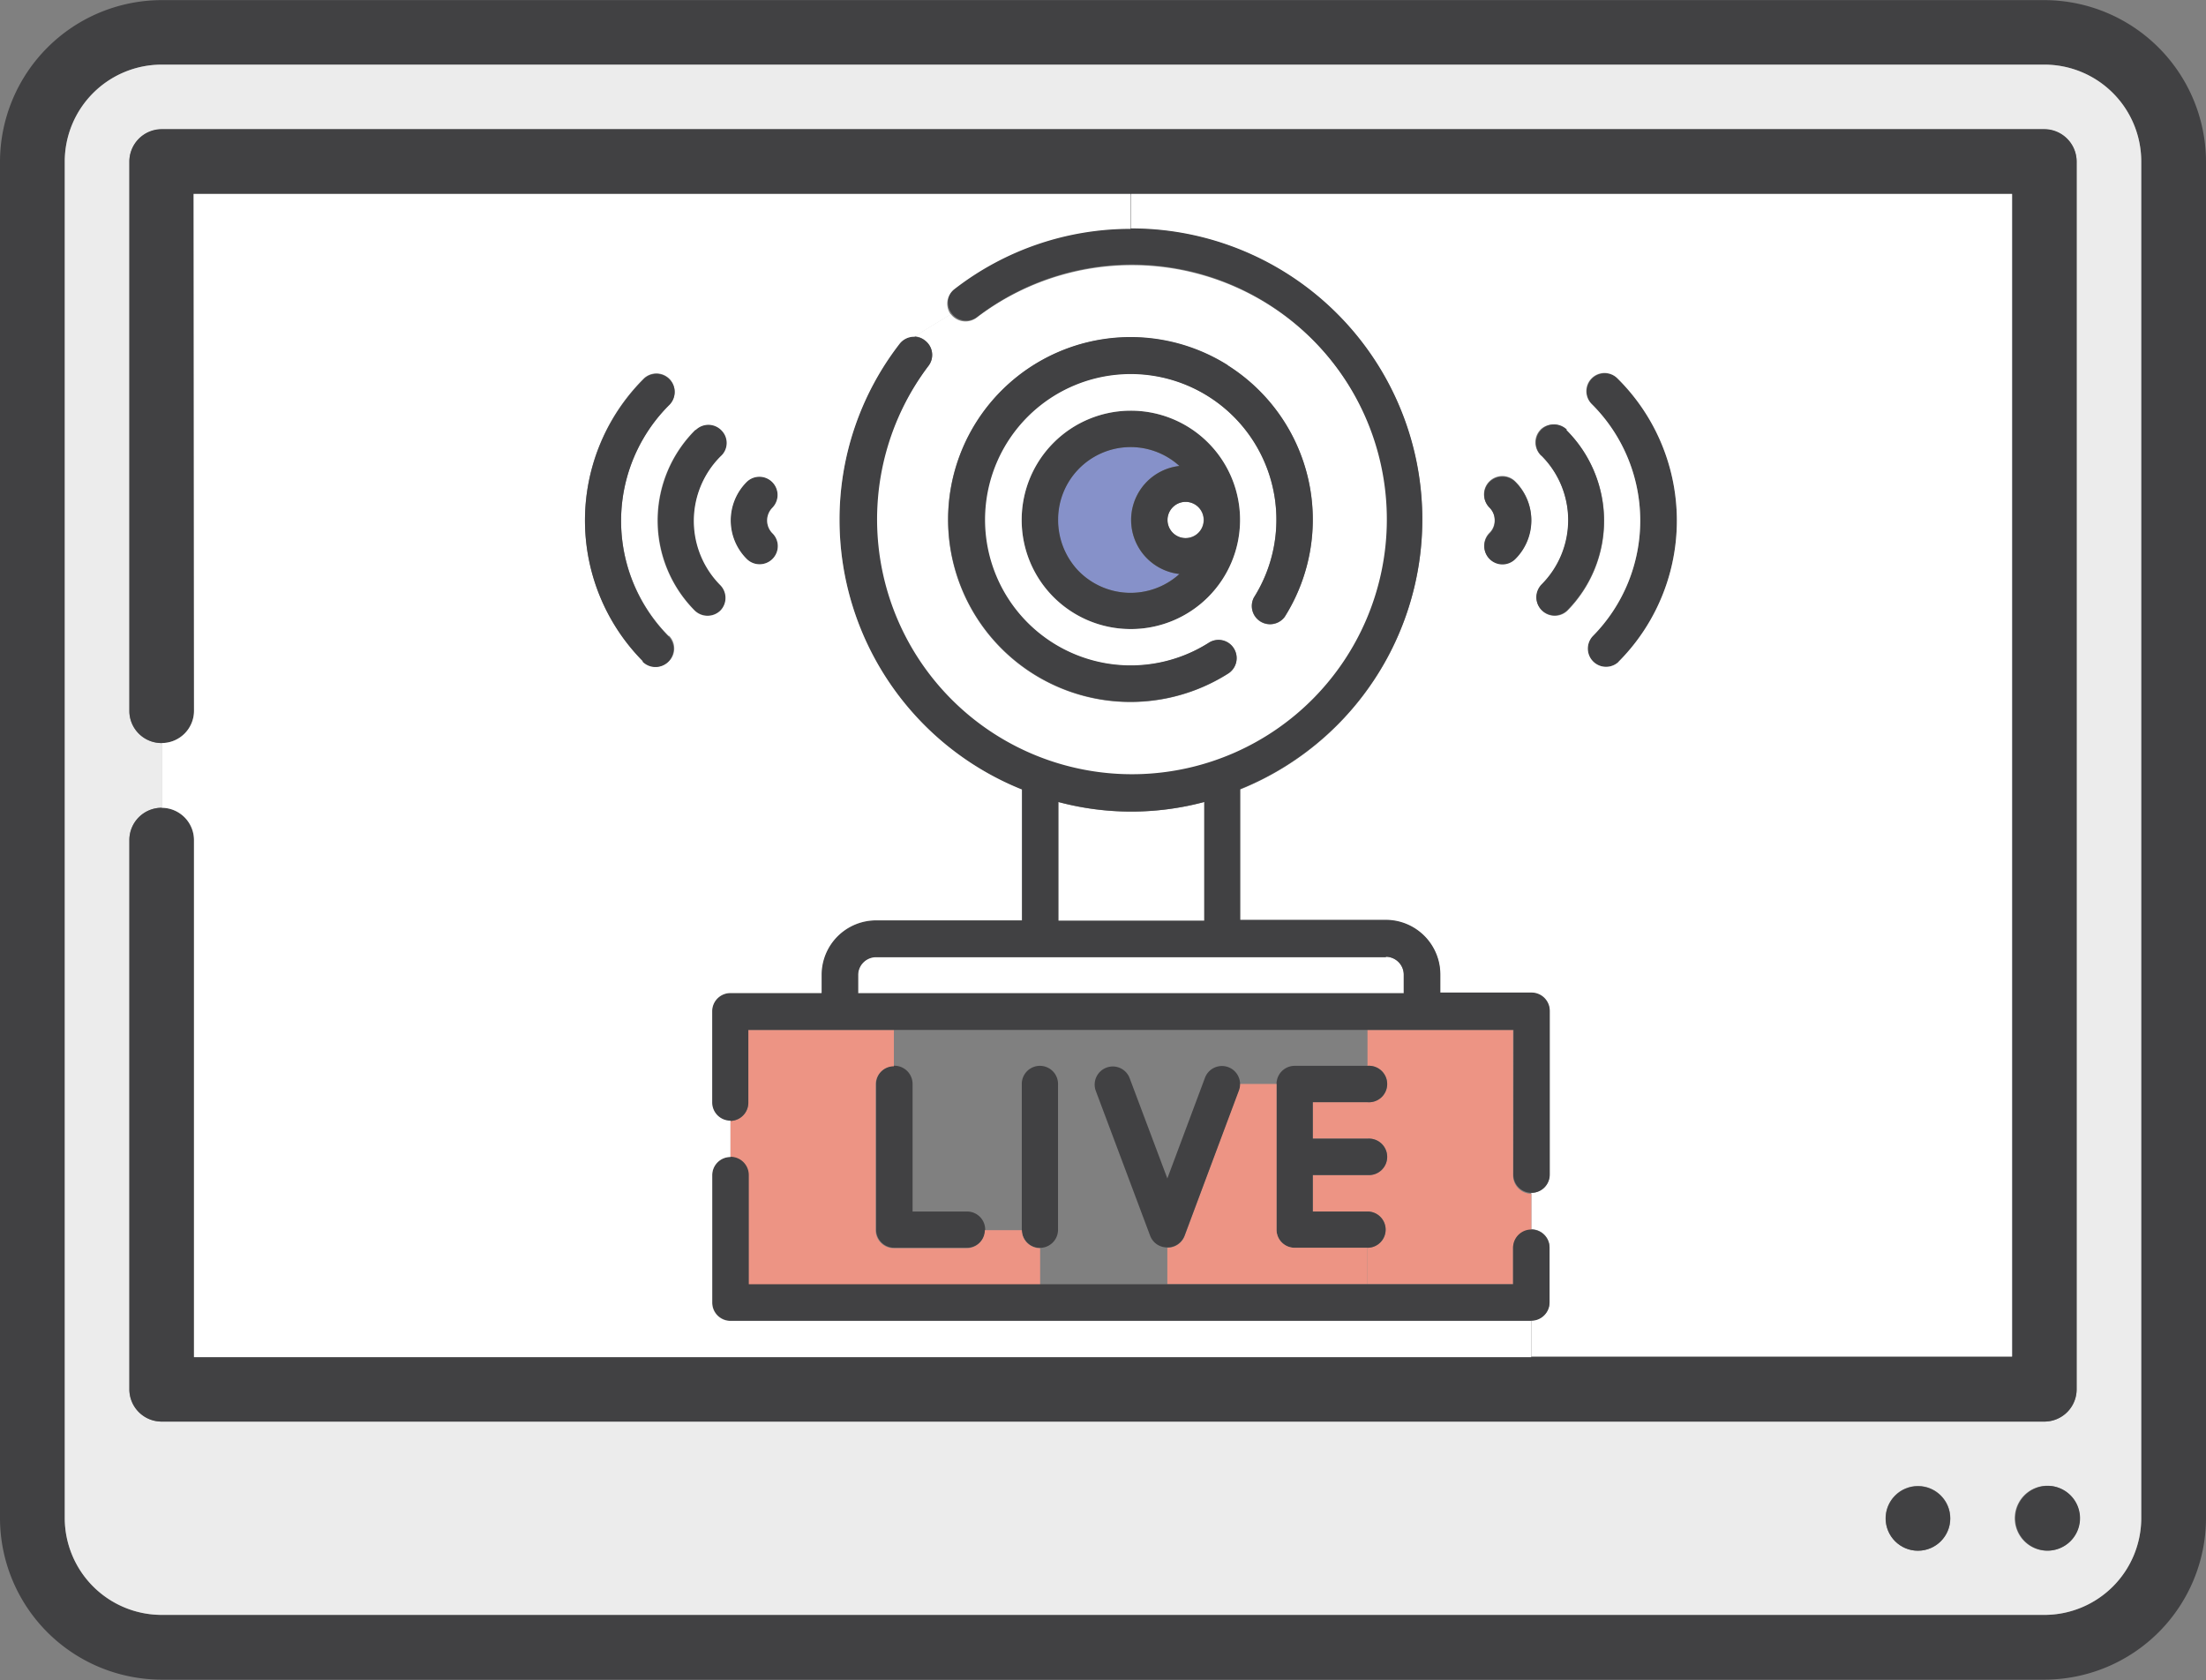 <svg id="圖層_1" data-name="圖層 1" xmlns="http://www.w3.org/2000/svg" viewBox="0 0 193.53 147.4"><rect x="0" y="0" width="193.53" height="147.4" fill="#808080" stroke="none"/><defs><style>.cls-1{fill:#414143;}.cls-2{fill:#ececec;}.cls-3{fill:#fff;}.cls-4{fill:#ed9484;}.cls-5{fill:#8691c9;}</style></defs><title>live_26</title><path class="cls-1" d="M839.88,830.82v119A14.19,14.19,0,0,1,825.7,964H660.53a14.19,14.19,0,0,1-14.18-14.17v-119a14.21,14.21,0,0,1,14.18-14.18H825.7A14.21,14.21,0,0,1,839.88,830.82Zm-5.68,119v-119a8.5,8.5,0,0,0-8.5-8.51H660.53a8.51,8.51,0,0,0-8.5,8.51v119a8.51,8.51,0,0,0,8.5,8.5H825.7A8.5,8.5,0,0,0,834.2,949.87Z" transform="translate(-646.35 -816.64)"/><path class="cls-2" d="M834.2,830.82v119a8.5,8.5,0,0,1-8.5,8.5H660.53a8.51,8.51,0,0,1-8.5-8.5v-119a8.51,8.51,0,0,1,8.5-8.51H825.7A8.5,8.5,0,0,1,834.2,830.82Zm-5.67,107.71V830.82A2.84,2.84,0,0,0,825.7,828H660.53a2.84,2.84,0,0,0-2.83,2.85V879a2.82,2.82,0,0,0,2.82,2.83v5.68a2.83,2.83,0,0,0-2.82,2.84v48.18a2.83,2.83,0,0,0,2.83,2.83H825.7A2.83,2.83,0,0,0,828.53,938.53Zm.27,11.33a2.85,2.85,0,1,0-2.84,2.83A2.85,2.85,0,0,0,828.8,949.86Zm-11.35,0a2.84,2.84,0,1,0-2.83,2.83A2.84,2.84,0,0,0,817.45,949.86Z" transform="translate(-646.35 -816.64)"/><path class="cls-1" d="M660.52,887.51h0a2.84,2.84,0,0,1,2.84,2.84v45.34H822.86v-102H663.37V879a2.83,2.83,0,0,1-2.84,2.83h0A2.82,2.82,0,0,1,657.7,879V830.82a2.84,2.84,0,0,1,2.83-2.85H825.7a2.84,2.84,0,0,1,2.83,2.85V938.53a2.83,2.83,0,0,1-2.83,2.83H660.53a2.83,2.83,0,0,1-2.83-2.83V890.35A2.83,2.83,0,0,1,660.52,887.51Z" transform="translate(-646.35 -816.64)"/><path class="cls-1" d="M826,947a2.84,2.84,0,1,1-2.85,2.84A2.85,2.85,0,0,1,826,947Z" transform="translate(-646.35 -816.64)"/><circle class="cls-1" cx="168.26" cy="133.22" r="2.83"/><path class="cls-1" d="M788.25,849.84a17.54,17.54,0,0,1,.12,24.83l-.07.08a1.6,1.6,0,0,1-2.2-2.32A14.41,14.41,0,0,0,786,852.1l0,0a1.59,1.59,0,1,1,2.28-2.23Z" transform="translate(-646.35 -816.64)"/><path class="cls-3" d="M786.1,872.43a1.6,1.6,0,0,0,2.2,2.32l.07-.08a17.54,17.54,0,0,0-.12-24.83,1.59,1.59,0,1,0-2.28,2.23l0,0A14.41,14.41,0,0,1,786.1,872.43ZM777,861.13s0,0,0,0a1.57,1.57,0,0,1,.47,1.12,1.53,1.53,0,0,1-.45,1.13,1.59,1.59,0,1,0,2.26,2.25,4.77,4.77,0,0,0,0-6.76,1.61,1.61,0,0,0-2.27,0A1.6,1.6,0,0,0,777,861.13Zm4.51-6.81a1.59,1.59,0,0,0,0,2.25.13.13,0,0,0,.07.06,8,8,0,0,1,.05,11.3,1.63,1.63,0,0,0-.48,1.15,1.6,1.6,0,0,0,2.71,1.14,0,0,0,0,1,0,0,11.22,11.22,0,0,0-.07-15.81A1.6,1.6,0,0,0,781.5,854.32Zm41.36-20.67v102H780.69v-3.18a1.6,1.6,0,0,0,1.6-1.6v-4.8a1.59,1.59,0,0,0-1.6-1.58v-3.2a1.6,1.6,0,0,0,1.6-1.6V905.36a1.6,1.6,0,0,0-1.6-1.6h-8v-1.6a4.79,4.79,0,0,0-4.78-4.78H755.14V885.91a25.52,25.52,0,0,0-9.57-49.19v-3.07Z" transform="translate(-646.35 -816.64)"/><path class="cls-1" d="M783.77,854.37a11.22,11.22,0,0,1,.07,15.81,0,0,0,0,0,0,0,1.6,1.6,0,0,1-2.71-1.14,1.63,1.63,0,0,1,.48-1.15,8,8,0,0,0-.05-11.3.13.13,0,0,1-.07-.06,1.6,1.6,0,0,1,2.32-2.2Z" transform="translate(-646.35 -816.64)"/><path class="cls-1" d="M777.49,862.3a1.57,1.57,0,0,0-.47-1.12s0,0,0,0a1.6,1.6,0,0,1,0-2.25,1.61,1.61,0,0,1,2.27,0,4.77,4.77,0,0,1,0,6.76,1.59,1.59,0,1,1-2.26-2.25A1.53,1.53,0,0,0,777.49,862.3Z" transform="translate(-646.35 -816.64)"/><path class="cls-4" d="M779.09,929.31H766.32v-3.2a1.59,1.59,0,1,0,0-3.18h-4.8v-3.2h4.8a1.6,1.6,0,1,0,0-3.19h-4.8v-3.2h4.8a1.6,1.6,0,1,0,0-3.19V907h12.77v12.77a1.6,1.6,0,0,0,1.6,1.6v3.2a1.59,1.59,0,0,0-1.6,1.58Z" transform="translate(-646.35 -816.64)"/><path class="cls-1" d="M761.52,916.54h4.8a1.6,1.6,0,1,1,0,3.19h-4.8v3.2h4.8a1.59,1.59,0,1,1,0,3.18h-6.38a1.58,1.58,0,0,1-1.6-1.58V911.74a1.59,1.59,0,0,1,1.6-1.59h6.38a1.6,1.6,0,1,1,0,3.19h-4.8Z" transform="translate(-646.35 -816.64)"/><path class="cls-4" d="M758.34,911.74v12.79a1.58,1.58,0,0,0,1.6,1.58h6.38v3.2H748.76v-3.2a1.6,1.6,0,0,0,1.5-1L755,912.31a1.59,1.59,0,0,0,.1-.57Z" transform="translate(-646.35 -816.64)"/><path class="cls-3" d="M752,887v10.42H739.17V887A24.76,24.76,0,0,0,752,887Z" transform="translate(-646.35 -816.64)"/><path class="cls-3" d="M750.36,860.67a1.59,1.59,0,1,1-1.6,1.6A1.6,1.6,0,0,1,750.36,860.67Z" transform="translate(-646.35 -816.64)"/><path class="cls-5" d="M749.81,857.52a4.77,4.77,0,0,0,0,9.48,6.38,6.38,0,0,1-9-.43,6.47,6.47,0,0,1-1.65-4.3,6.36,6.36,0,0,1,10.64-4.75Z" transform="translate(-646.35 -816.64)"/><path class="cls-1" d="M752.06,911.2a1.59,1.59,0,0,1,3.08.54,1.59,1.59,0,0,1-.1.57l-4.78,12.77a1.6,1.6,0,0,1-1.5,1,1.58,1.58,0,0,1-1.5-1l-4.79-12.77a1.59,1.59,0,0,1,.94-2,1.58,1.58,0,0,1,2.05.94l3.3,8.78Z" transform="translate(-646.35 -816.64)"/><path class="cls-1" d="M739.17,911.74v12.79a1.59,1.59,0,0,1-3.18,0V911.74a1.59,1.59,0,1,1,3.18,0Z" transform="translate(-646.35 -816.64)"/><path class="cls-1" d="M750.36,860.67a1.59,1.59,0,1,0,1.6,1.6A1.59,1.59,0,0,0,750.36,860.67Zm-4.79,11.16a9.58,9.58,0,1,1,9.57-9.56A9.56,9.56,0,0,1,745.57,871.83Zm-4.75-5.26a6.38,6.38,0,0,0,9,.43,4.77,4.77,0,0,1,0-9.48,6.36,6.36,0,0,0-10.64,4.75A6.47,6.47,0,0,0,740.82,866.57Z" transform="translate(-646.35 -816.64)"/><path class="cls-3" d="M726.56,846.15l3.2-1.95a1.62,1.62,0,0,0,2.23.34s0,0,0,0a22.48,22.48,0,1,1-4.21,4.22,1.58,1.58,0,0,0-.27-2.23A1.52,1.52,0,0,0,726.56,846.15Zm19,25.68a9.58,9.58,0,1,0-9.58-9.56A9.56,9.56,0,0,0,745.57,871.83Zm6.79,1.24a12.81,12.81,0,1,1,4-4,1.6,1.6,0,0,0,2.7,1.7,16,16,0,1,0-5,5,1.6,1.6,0,0,0,.56-2.19,1.58,1.58,0,0,0-2.18-.56Z" transform="translate(-646.35 -816.64)"/><path class="cls-1" d="M754.06,848.69a16,16,0,0,1,5,22.06,1.6,1.6,0,0,1-2.7-1.7,12.78,12.78,0,1,0-4,4l.08-.05a1.58,1.58,0,0,1,2.18.56,1.6,1.6,0,0,1-.56,2.19,16,16,0,1,1,0-27.08Z" transform="translate(-646.35 -816.64)"/><path class="cls-1" d="M726.41,922.93h4.78a1.59,1.59,0,1,1,0,3.18h-6.38a1.59,1.59,0,0,1-1.6-1.58V911.74a1.6,1.6,0,0,1,3.2,0Z" transform="translate(-646.35 -816.64)"/><path class="cls-4" d="M712,907h12.77v3.19a1.6,1.6,0,0,0-1.6,1.59v12.79a1.59,1.59,0,0,0,1.6,1.58h6.38a1.59,1.59,0,0,0,1.6-1.58H736a1.59,1.59,0,0,0,1.6,1.58v3.2H712v-9.58a1.59,1.59,0,0,0-1.6-1.6v-3.19a1.59,1.59,0,0,0,1.6-1.6Z" transform="translate(-646.35 -816.64)"/><path class="cls-3" d="M769.5,903.76H721.63v-1.6a1.58,1.58,0,0,1,1.58-1.58h44.71a1.58,1.58,0,0,1,1.58,1.58Z" transform="translate(-646.35 -816.64)"/><path class="cls-1" d="M752,887a24.76,24.76,0,0,1-12.79,0v10.42H752Zm27.13,20H712v6.38a1.6,1.6,0,1,1-3.2,0v-8a1.6,1.6,0,0,1,1.6-1.6h8v-1.6a4.79,4.79,0,0,1,4.78-4.78H736V885.91a25.5,25.5,0,0,1-16-23.64,25.19,25.19,0,0,1,5.25-15.48s0,0,0,0a1.61,1.61,0,0,1,1.27-.6,1.52,1.52,0,0,1,1,.34,1.58,1.58,0,0,1,.27,2.23A22.36,22.36,0,1,0,732,844.5s0,0,0,0a1.6,1.6,0,0,1-1.9-2.57,25.19,25.19,0,0,1,15.48-5.25,25.52,25.52,0,0,1,9.57,49.19v11.47h12.78a4.79,4.79,0,0,1,4.78,4.78v1.6h8a1.6,1.6,0,0,1,1.6,1.6v14.37a1.6,1.6,0,1,1-3.2,0Zm-11.17-6.38H723.21a1.58,1.58,0,0,0-1.58,1.58v1.6H769.5v-1.6A1.58,1.58,0,0,0,767.92,900.58Z" transform="translate(-646.35 -816.64)"/><path class="cls-1" d="M714.11,861.18a1.59,1.59,0,0,0,0,2.25,1.58,1.58,0,0,1,.47,1.12,1.6,1.6,0,0,1-2.73,1.13,4.77,4.77,0,0,1,0-6.76,1.59,1.59,0,0,1,2.25,2.26Z" transform="translate(-646.35 -816.64)"/><path class="cls-1" d="M782.29,926.11v4.8a1.6,1.6,0,0,1-1.6,1.6H710.44a1.6,1.6,0,0,1-1.6-1.6V919.73a1.6,1.6,0,1,1,3.2,0v9.58h67.05v-3.2a1.6,1.6,0,0,1,3.2,0Z" transform="translate(-646.35 -816.64)"/><path class="cls-1" d="M707.29,870.18a11.21,11.21,0,0,1,.07-15.81l.08-.07a1.59,1.59,0,0,1,2.25.08,1.56,1.56,0,0,1-.08,2.25,8,8,0,0,0-.05,11.3s0,0,0,0a1.6,1.6,0,0,1,0,2.26A1.62,1.62,0,0,1,707.29,870.18Z" transform="translate(-646.35 -816.64)"/><path class="cls-3" d="M714.08,858.92a1.59,1.59,0,0,0-2.22,0,4.77,4.77,0,0,0,0,6.76,1.6,1.6,0,0,0,2.73-1.13,1.58,1.58,0,0,0-.47-1.12,1.59,1.59,0,0,1,0-2.25A1.6,1.6,0,0,0,714.08,858.92ZM705,872.43a14.37,14.37,0,0,1,.1-20.33,1.6,1.6,0,0,0-2.22-2.3s0,0,0,0a17.54,17.54,0,0,0-.12,24.83,1.59,1.59,0,1,0,2.3-2.2S705,872.43,705,872.43Zm2.33-18.06a11.21,11.21,0,0,0-.07,15.81,1.62,1.62,0,0,0,2.27.05,1.6,1.6,0,0,0,0-2.26s0,0,0,0a8,8,0,0,1,.05-11.3,1.56,1.56,0,0,0,.08-2.25,1.59,1.59,0,0,0-2.25-.08Zm-44-20.72h82.2v3.07A25.19,25.19,0,0,0,730.09,842a1.61,1.61,0,0,0-.33,2.23l-3.2,1.95a1.61,1.61,0,0,0-1.27.6s0,0,0,0A25.19,25.19,0,0,0,720,862.27a25.5,25.5,0,0,0,16,23.64v11.47H723.21a4.79,4.79,0,0,0-4.78,4.78v1.6h-8a1.6,1.6,0,0,0-1.6,1.6v8a1.6,1.6,0,0,0,1.6,1.6v3.19a1.6,1.6,0,0,0-1.6,1.6v11.18a1.6,1.6,0,0,0,1.6,1.6h70.25v3.18H663.37V890.35a2.84,2.84,0,0,0-2.84-2.84h0v-5.68h0a2.83,2.83,0,0,0,2.84-2.83Z" transform="translate(-646.35 -816.64)"/><path class="cls-1" d="M702.76,874.67a17.54,17.54,0,0,1,.12-24.83s0,0,0,0a1.6,1.6,0,0,1,2.22,2.3,14.37,14.37,0,0,0-.1,20.33s0,0,0,0a1.59,1.59,0,1,1-2.3,2.2Z" transform="translate(-646.35 -816.64)"/></svg>